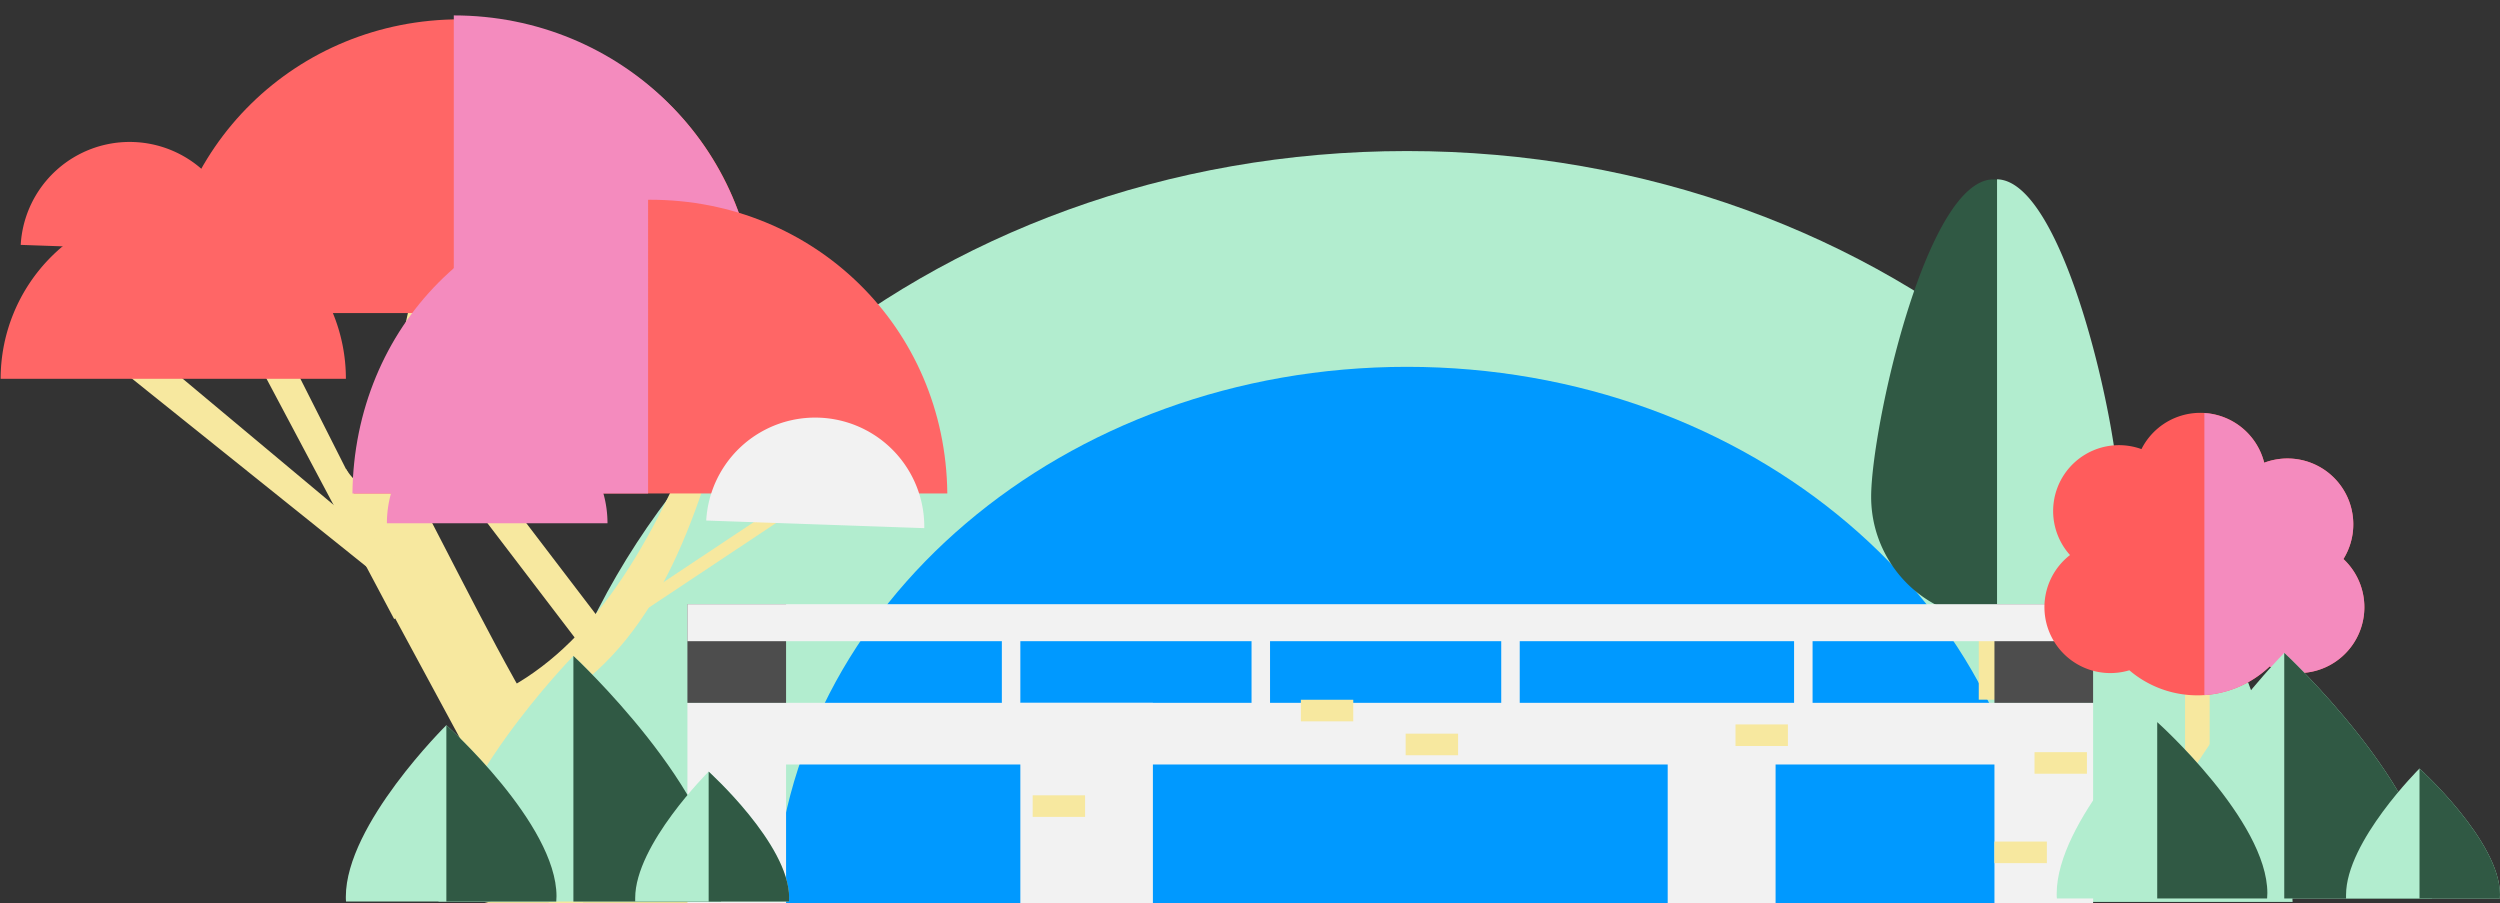 <svg id="Layer_1" data-name="Layer 1" xmlns="http://www.w3.org/2000/svg" viewBox="0 0 811 293"><rect x="0" y="0" width="811" height="293" fill="#333333" stroke="none"/><defs><style>.cls-1{fill:#b2edcf;}.cls-2{fill:#09f;}.cls-3{fill:#f7e89f;}.cls-4{fill:#f66;}.cls-5{fill:#f48bbe;}.cls-6{fill:#f2f2f2;}.cls-7{fill:#4d4d4d;}.cls-8{fill:#305944;}.cls-9{fill:#ff5c5c;}</style></defs><title>landmark</title><path class="cls-1" d="M456.41,49C300.71,49,173.94,157.34,169.1,292.59H743.72C738.87,157.34,612.1,49,456.41,49"/><path class="cls-2" d="M661.66,293c-3.46-96.62-94-174-205.25-174s-201.79,77.4-205.25,174Z"/><path class="cls-3" d="M157.21,292.91h32L180.41,275S167.24,290.78,157.21,292.91Z"/><path class="cls-3" d="M240.08,292.91h-62L110.46,167.77l25.17-6.95C172.66,232,193.82,280.55,240.08,292.91Z"/><path class="cls-3" d="M149,229.83l4.31,8.63c44.38-10.52,63.12-44.45,75.73-83l-8-3.41C202,194.49,180.14,220.76,149,229.83Z"/><rect class="cls-3" x="158.1" y="118.56" width="10.03" height="98.83" transform="translate(394.68 202.6) rotate(142.66)"/><polygon class="cls-3" points="127.87 200.84 134.36 195.94 71.69 71.89 61.99 76.79 127.87 200.84"/><polygon class="cls-3" points="139.22 200.14 143.24 193.07 36.62 103.92 29.64 112.26 139.22 200.14"/><rect class="cls-3" x="194.03" y="180.15" width="69.82" height="4.25" transform="translate(520.51 207.31) rotate(146.38)"/><path class="cls-3" d="M112.18,152s6.15,10.81,8.85,0,22-99.28,22-99.28l20.1,4.51L137.65,171.92l-22.93-.9Z"/><path class="cls-4" d="M6.72,79.44a35.4,35.4,0,0,1,70.74,2.47Z"/><path class="cls-4" d="M245.49,101.55H52.93c.55-54,43.43-95.28,96.28-95.28S244.94,47.51,245.49,101.55Z"/><path class="cls-5" d="M245.49,101.55H147.21V5C201.24,5,244.94,47.51,245.49,101.55Z"/><path class="cls-4" d="M.21,122.89a56,56,0,0,1,112,0Z"/><path class="cls-4" d="M114.76,160.08H307.31C306.76,106,263.88,64.8,211,64.8S115.3,106,114.76,160.08Z"/><path class="cls-5" d="M114.33,160.08h95.91V63.84C156.21,63.84,114.88,106,114.33,160.08Z"/><path class="cls-6" d="M229.1,168.86a35.4,35.4,0,0,1,70.74,2.47Z"/><path class="cls-5" d="M125.51,169.74a35.78,35.78,0,0,1,71.56,0Z"/><rect class="cls-6" x="226" y="228" width="450" height="20"/><rect class="cls-6" x="647" y="228" width="32" height="65"/><rect class="cls-6" x="223" y="228" width="32" height="65"/><rect class="cls-6" x="331" y="228" width="43" height="65"/><rect class="cls-7" x="223" y="196" width="32" height="32"/><rect class="cls-3" x="641.91" y="180.46" width="9.53" height="46.51"/><path class="cls-8" d="M686.36,161.19a39.68,39.68,0,1,1-79.36,0c0-21.91,17.76-103,39.68-103S686.36,139.28,686.36,161.19Z"/><path class="cls-1" d="M647.84,58.17V200.86a39.68,39.68,0,0,0,39.52-39.67C687.36,139.33,669.68,58.57,647.84,58.17Z"/><rect class="cls-7" x="647" y="196" width="32" height="32"/><rect class="cls-6" x="541" y="231" width="35" height="62"/><rect class="cls-6" x="223" y="196" width="456" height="12"/><rect class="cls-6" x="487" y="207" width="6" height="23"/><rect class="cls-6" x="406" y="207" width="6" height="23"/><rect class="cls-6" x="325" y="207" width="6" height="23"/><rect class="cls-6" x="582" y="207" width="6" height="23"/><rect class="cls-3" x="456" y="238" width="17" height="7"/><rect class="cls-3" x="335" y="258" width="17" height="7"/><rect class="cls-3" x="563" y="235" width="17" height="7"/><rect class="cls-3" x="647" y="273" width="17" height="7"/><rect class="cls-3" x="660" y="244" width="17" height="7"/><rect class="cls-3" x="422" y="227" width="17" height="7"/><rect class="cls-3" x="223" y="273" width="17" height="7"/><rect class="cls-3" x="708.83" y="214.49" width="7.98" height="42.89"/><path class="cls-9" d="M760.21,181.34a21.36,21.36,0,0,0-25.7-31.23,21.37,21.37,0,0,0-39.82-4.42,21.37,21.37,0,0,0-23.18,34.37,21.38,21.38,0,0,0,19.25,37.38,34,34,0,0,0,45.52-1.26,21.37,21.37,0,0,0,23.93-34.84Z"/><path class="cls-5" d="M760.21,181.34a21.36,21.36,0,0,0-25.7-31.23A21.38,21.38,0,0,0,715.1,134v91.5a33.91,33.91,0,0,0,21.18-9.3,21.37,21.37,0,0,0,23.93-34.84Z"/><path class="cls-1" d="M788.89,291.46c0-.8.11-1.57.11-2.41,0-32.71-48-77.27-48-77.27s-43.82,44.79-43.82,77.51c0,.76.06,1.44.08,2.17Z"/><path class="cls-8" d="M788.9,291.46c0-.8.11-1.57.11-2.41,0-32.71-48-77.27-48-77.27v79.68Z"/><path class="cls-1" d="M735.44,291.46c0-.58.08-1.12.08-1.73,0-23.49-35.73-55.48-35.73-55.48s-32.6,32.16-32.6,55.65c0,.54,0,1,.06,1.56Z"/><path class="cls-8" d="M735.45,291.46c0-.58.08-1.12.08-1.73,0-23.49-35.73-55.48-35.73-55.48v57.21Z"/><path class="cls-1" d="M810.93,291.46c0-.43.06-.83.06-1.27,0-17.31-26.11-40.88-26.11-40.88s-23.82,23.7-23.82,41c0,.4,0,.76,0,1.15Z"/><path class="cls-8" d="M810.94,291.46c0-.43.06-.83.06-1.27,0-17.31-26.11-40.88-26.11-40.88v42.15Z"/><path class="cls-1" d="M233.89,292.46c0-.8.11-1.57.11-2.41,0-32.71-48-77.27-48-77.27s-43.82,44.79-43.82,77.51c0,.76.06,1.44.08,2.17Z"/><path class="cls-8" d="M233.9,292.46c0-.8.11-1.57.11-2.41,0-32.71-48-77.27-48-77.27v79.68Z"/><path class="cls-1" d="M180.44,292.46c0-.58.08-1.12.08-1.73,0-23.49-35.73-55.48-35.73-55.48s-32.6,32.16-32.6,55.65c0,.54,0,1,.06,1.56Z"/><path class="cls-8" d="M180.45,292.46c0-.58.08-1.12.08-1.73,0-23.49-35.73-55.48-35.73-55.48v57.21Z"/><path class="cls-1" d="M255.93,292.46c0-.43.06-.83.06-1.27,0-17.31-26.11-40.88-26.11-40.88s-23.82,23.7-23.82,41c0,.4,0,.76,0,1.15Z"/><path class="cls-8" d="M255.94,292.46c0-.43.06-.83.06-1.27,0-17.31-26.11-40.88-26.11-40.88v42.15Z"/></svg>